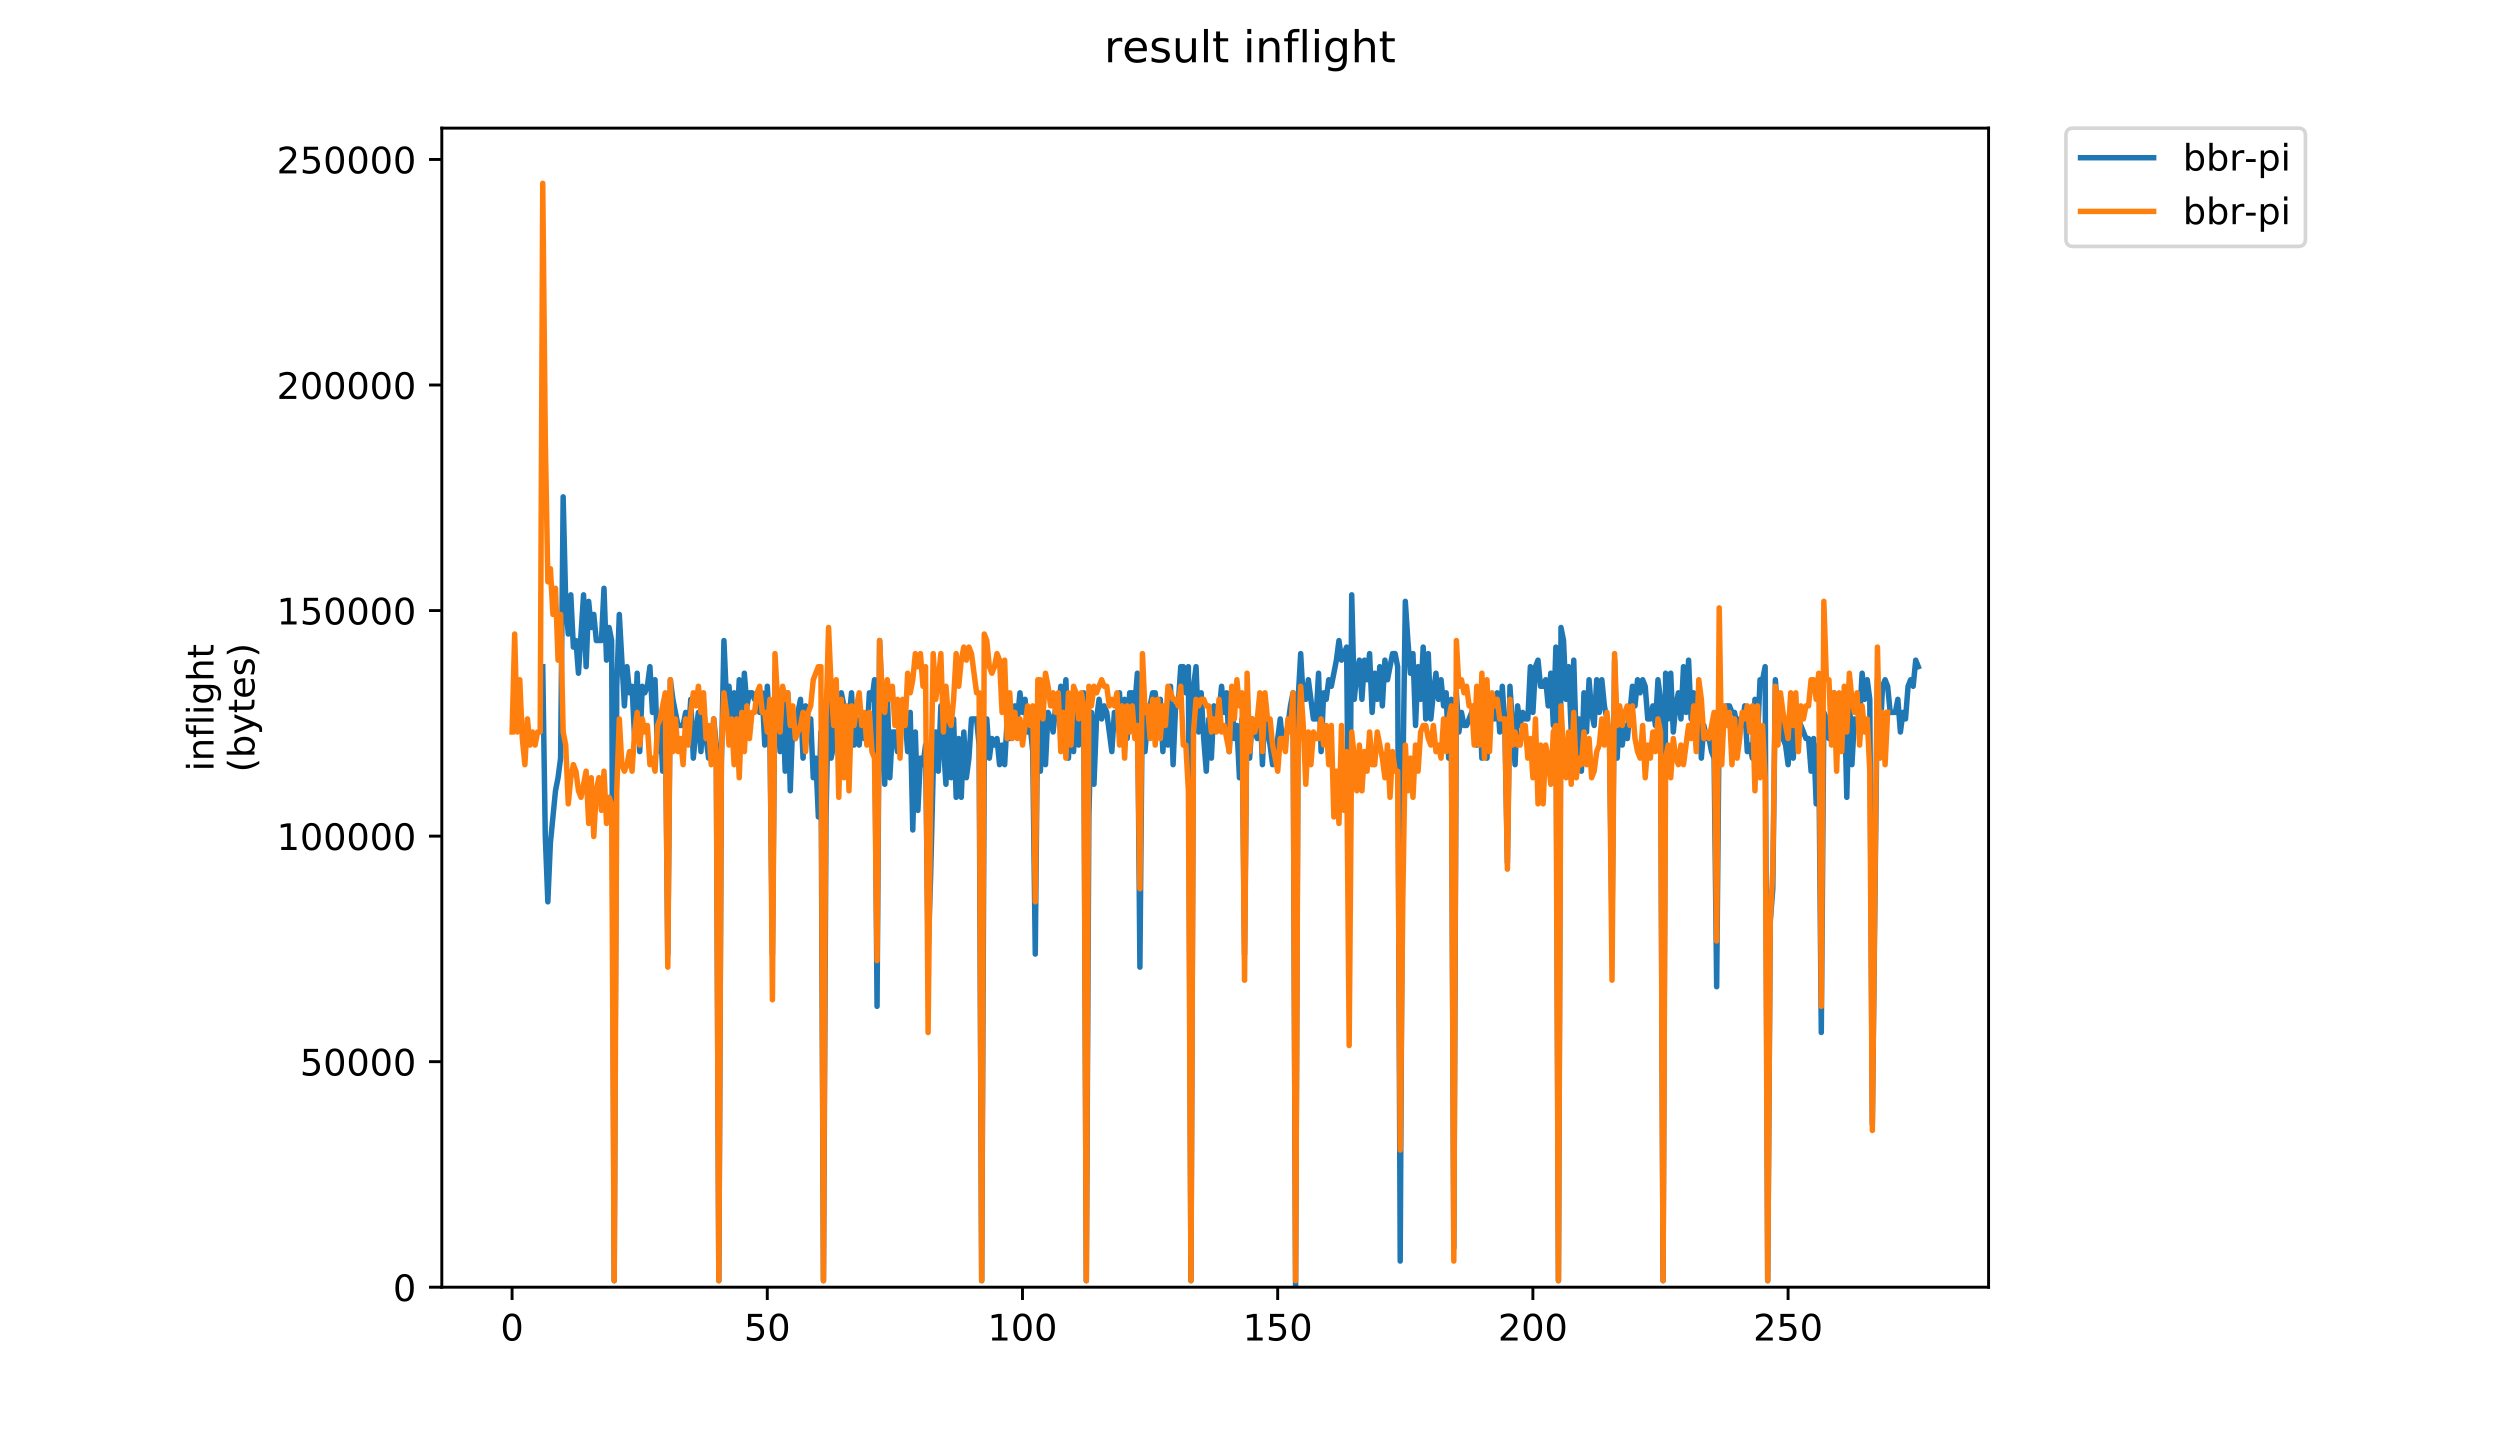 <?xml version="1.0" encoding="utf-8" standalone="no"?>
<!DOCTYPE svg PUBLIC "-//W3C//DTD SVG 1.1//EN"
  "http://www.w3.org/Graphics/SVG/1.1/DTD/svg11.dtd">
<!-- Created with matplotlib (https://matplotlib.org/) -->
<svg height="396pt" version="1.1" viewBox="0 0 684 396" width="684pt" xmlns="http://www.w3.org/2000/svg" xmlns:xlink="http://www.w3.org/1999/xlink">
 <defs>
  <style type="text/css">
*{stroke-linecap:butt;stroke-linejoin:round;}
  </style>
 </defs>
 <g id="figure_1">
  <g id="patch_1">
   <path d="M 0 396 
L 684 396 
L 684 0 
L 0 0 
z
" style="fill:#ffffff;"/>
  </g>
  <g id="axes_1">
   <g id="patch_2">
    <path d="M 120.879 352.174 
L 544.074 352.174 
L 544.074 35.062 
L 120.879 35.062 
z
" style="fill:#ffffff;"/>
   </g>
   <g id="matplotlib.axis_1">
    <g id="xtick_1">
     <g id="line2d_1">
      <defs>
       <path d="M 0 0 
L 0 3.5 
" id="me3e18c3181" style="stroke:#000000;stroke-width:0.8;"/>
      </defs>
      <g>
       <use style="stroke:#000000;stroke-width:0.8;" x="140.105" xlink:href="#me3e18c3181" y="352.174"/>
      </g>
     </g>
     <g id="text_1">
      <!-- 0 -->
      <defs>
       <path d="M 31.781 66.406 
Q 24.172 66.406 20.328 58.906 
Q 16.5 51.422 16.5 36.375 
Q 16.5 21.391 20.328 13.891 
Q 24.172 6.391 31.781 6.391 
Q 39.453 6.391 43.281 13.891 
Q 47.125 21.391 47.125 36.375 
Q 47.125 51.422 43.281 58.906 
Q 39.453 66.406 31.781 66.406 
z
M 31.781 74.219 
Q 44.047 74.219 50.516 64.516 
Q 56.984 54.828 56.984 36.375 
Q 56.984 17.969 50.516 8.266 
Q 44.047 -1.422 31.781 -1.422 
Q 19.531 -1.422 13.062 8.266 
Q 6.594 17.969 6.594 36.375 
Q 6.594 54.828 13.062 64.516 
Q 19.531 74.219 31.781 74.219 
z
" id="DejaVuSans-48"/>
      </defs>
      <g transform="translate(136.924 366.773)scale(0.1 -0.1)">
       <use xlink:href="#DejaVuSans-48"/>
      </g>
     </g>
    </g>
    <g id="xtick_2">
     <g id="line2d_2">
      <g>
       <use style="stroke:#000000;stroke-width:0.8;" x="209.928" xlink:href="#me3e18c3181" y="352.174"/>
      </g>
     </g>
     <g id="text_2">
      <!-- 50 -->
      <defs>
       <path d="M 10.797 72.906 
L 49.516 72.906 
L 49.516 64.594 
L 19.828 64.594 
L 19.828 46.734 
Q 21.969 47.469 24.109 47.828 
Q 26.266 48.188 28.422 48.188 
Q 40.625 48.188 47.75 41.5 
Q 54.891 34.812 54.891 23.391 
Q 54.891 11.625 47.562 5.094 
Q 40.234 -1.422 26.906 -1.422 
Q 22.312 -1.422 17.547 -0.641 
Q 12.797 0.141 7.719 1.703 
L 7.719 11.625 
Q 12.109 9.234 16.797 8.062 
Q 21.484 6.891 26.703 6.891 
Q 35.156 6.891 40.078 11.328 
Q 45.016 15.766 45.016 23.391 
Q 45.016 31 40.078 35.438 
Q 35.156 39.891 26.703 39.891 
Q 22.75 39.891 18.812 39.016 
Q 14.891 38.141 10.797 36.281 
z
" id="DejaVuSans-53"/>
      </defs>
      <g transform="translate(203.565 366.773)scale(0.1 -0.1)">
       <use xlink:href="#DejaVuSans-53"/>
       <use x="63.623" xlink:href="#DejaVuSans-48"/>
      </g>
     </g>
    </g>
    <g id="xtick_3">
     <g id="line2d_3">
      <g>
       <use style="stroke:#000000;stroke-width:0.8;" x="279.751" xlink:href="#me3e18c3181" y="352.174"/>
      </g>
     </g>
     <g id="text_3">
      <!-- 100 -->
      <defs>
       <path d="M 12.406 8.297 
L 28.516 8.297 
L 28.516 63.922 
L 10.984 60.406 
L 10.984 69.391 
L 28.422 72.906 
L 38.281 72.906 
L 38.281 8.297 
L 54.391 8.297 
L 54.391 0 
L 12.406 0 
z
" id="DejaVuSans-49"/>
      </defs>
      <g transform="translate(270.207 366.773)scale(0.1 -0.1)">
       <use xlink:href="#DejaVuSans-49"/>
       <use x="63.623" xlink:href="#DejaVuSans-48"/>
       <use x="127.246" xlink:href="#DejaVuSans-48"/>
      </g>
     </g>
    </g>
    <g id="xtick_4">
     <g id="line2d_4">
      <g>
       <use style="stroke:#000000;stroke-width:0.8;" x="349.574" xlink:href="#me3e18c3181" y="352.174"/>
      </g>
     </g>
     <g id="text_4">
      <!-- 150 -->
      <g transform="translate(340.03 366.773)scale(0.1 -0.1)">
       <use xlink:href="#DejaVuSans-49"/>
       <use x="63.623" xlink:href="#DejaVuSans-53"/>
       <use x="127.246" xlink:href="#DejaVuSans-48"/>
      </g>
     </g>
    </g>
    <g id="xtick_5">
     <g id="line2d_5">
      <g>
       <use style="stroke:#000000;stroke-width:0.8;" x="419.397" xlink:href="#me3e18c3181" y="352.174"/>
      </g>
     </g>
     <g id="text_5">
      <!-- 200 -->
      <defs>
       <path d="M 19.188 8.297 
L 53.609 8.297 
L 53.609 0 
L 7.328 0 
L 7.328 8.297 
Q 12.938 14.109 22.625 23.891 
Q 32.328 33.688 34.812 36.531 
Q 39.547 41.844 41.422 45.531 
Q 43.312 49.219 43.312 52.781 
Q 43.312 58.594 39.234 62.25 
Q 35.156 65.922 28.609 65.922 
Q 23.969 65.922 18.812 64.312 
Q 13.672 62.703 7.812 59.422 
L 7.812 69.391 
Q 13.766 71.781 18.938 73 
Q 24.125 74.219 28.422 74.219 
Q 39.75 74.219 46.484 68.547 
Q 53.219 62.891 53.219 53.422 
Q 53.219 48.922 51.531 44.891 
Q 49.859 40.875 45.406 35.406 
Q 44.188 33.984 37.641 27.219 
Q 31.109 20.453 19.188 8.297 
z
" id="DejaVuSans-50"/>
      </defs>
      <g transform="translate(409.853 366.773)scale(0.1 -0.1)">
       <use xlink:href="#DejaVuSans-50"/>
       <use x="63.623" xlink:href="#DejaVuSans-48"/>
       <use x="127.246" xlink:href="#DejaVuSans-48"/>
      </g>
     </g>
    </g>
    <g id="xtick_6">
     <g id="line2d_6">
      <g>
       <use style="stroke:#000000;stroke-width:0.8;" x="489.22" xlink:href="#me3e18c3181" y="352.174"/>
      </g>
     </g>
     <g id="text_6">
      <!-- 250 -->
      <g transform="translate(479.676 366.773)scale(0.1 -0.1)">
       <use xlink:href="#DejaVuSans-50"/>
       <use x="63.623" xlink:href="#DejaVuSans-53"/>
       <use x="127.246" xlink:href="#DejaVuSans-48"/>
      </g>
     </g>
    </g>
   </g>
   <g id="matplotlib.axis_2">
    <g id="ytick_1">
     <g id="line2d_7">
      <defs>
       <path d="M 0 0 
L -3.5 0 
" id="m2b95ca345d" style="stroke:#000000;stroke-width:0.8;"/>
      </defs>
      <g>
       <use style="stroke:#000000;stroke-width:0.8;" x="120.879" xlink:href="#m2b95ca345d" y="352.174"/>
      </g>
     </g>
     <g id="text_7">
      <!-- 0 -->
      <g transform="translate(107.516 355.973)scale(0.1 -0.1)">
       <use xlink:href="#DejaVuSans-48"/>
      </g>
     </g>
    </g>
    <g id="ytick_2">
     <g id="line2d_8">
      <g>
       <use style="stroke:#000000;stroke-width:0.8;" x="120.879" xlink:href="#m2b95ca345d" y="290.467"/>
      </g>
     </g>
     <g id="text_8">
      <!-- 50000 -->
      <g transform="translate(82.066 294.266)scale(0.1 -0.1)">
       <use xlink:href="#DejaVuSans-53"/>
       <use x="63.623" xlink:href="#DejaVuSans-48"/>
       <use x="127.246" xlink:href="#DejaVuSans-48"/>
       <use x="190.869" xlink:href="#DejaVuSans-48"/>
       <use x="254.492" xlink:href="#DejaVuSans-48"/>
      </g>
     </g>
    </g>
    <g id="ytick_3">
     <g id="line2d_9">
      <g>
       <use style="stroke:#000000;stroke-width:0.8;" x="120.879" xlink:href="#m2b95ca345d" y="228.759"/>
      </g>
     </g>
     <g id="text_9">
      <!-- 100000 -->
      <g transform="translate(75.704 232.558)scale(0.1 -0.1)">
       <use xlink:href="#DejaVuSans-49"/>
       <use x="63.623" xlink:href="#DejaVuSans-48"/>
       <use x="127.246" xlink:href="#DejaVuSans-48"/>
       <use x="190.869" xlink:href="#DejaVuSans-48"/>
       <use x="254.492" xlink:href="#DejaVuSans-48"/>
       <use x="318.115" xlink:href="#DejaVuSans-48"/>
      </g>
     </g>
    </g>
    <g id="ytick_4">
     <g id="line2d_10">
      <g>
       <use style="stroke:#000000;stroke-width:0.8;" x="120.879" xlink:href="#m2b95ca345d" y="167.052"/>
      </g>
     </g>
     <g id="text_10">
      <!-- 150000 -->
      <g transform="translate(75.704 170.851)scale(0.1 -0.1)">
       <use xlink:href="#DejaVuSans-49"/>
       <use x="63.623" xlink:href="#DejaVuSans-53"/>
       <use x="127.246" xlink:href="#DejaVuSans-48"/>
       <use x="190.869" xlink:href="#DejaVuSans-48"/>
       <use x="254.492" xlink:href="#DejaVuSans-48"/>
       <use x="318.115" xlink:href="#DejaVuSans-48"/>
      </g>
     </g>
    </g>
    <g id="ytick_5">
     <g id="line2d_11">
      <g>
       <use style="stroke:#000000;stroke-width:0.8;" x="120.879" xlink:href="#m2b95ca345d" y="105.344"/>
      </g>
     </g>
     <g id="text_11">
      <!-- 200000 -->
      <g transform="translate(75.704 109.144)scale(0.1 -0.1)">
       <use xlink:href="#DejaVuSans-50"/>
       <use x="63.623" xlink:href="#DejaVuSans-48"/>
       <use x="127.246" xlink:href="#DejaVuSans-48"/>
       <use x="190.869" xlink:href="#DejaVuSans-48"/>
       <use x="254.492" xlink:href="#DejaVuSans-48"/>
       <use x="318.115" xlink:href="#DejaVuSans-48"/>
      </g>
     </g>
    </g>
    <g id="ytick_6">
     <g id="line2d_12">
      <g>
       <use style="stroke:#000000;stroke-width:0.8;" x="120.879" xlink:href="#m2b95ca345d" y="43.637"/>
      </g>
     </g>
     <g id="text_12">
      <!-- 250000 -->
      <g transform="translate(75.704 47.436)scale(0.1 -0.1)">
       <use xlink:href="#DejaVuSans-50"/>
       <use x="63.623" xlink:href="#DejaVuSans-53"/>
       <use x="127.246" xlink:href="#DejaVuSans-48"/>
       <use x="190.869" xlink:href="#DejaVuSans-48"/>
       <use x="254.492" xlink:href="#DejaVuSans-48"/>
       <use x="318.115" xlink:href="#DejaVuSans-48"/>
      </g>
     </g>
    </g>
    <g id="text_13">
     <!-- inflight -->
     <defs>
      <path d="M 9.422 54.688 
L 18.406 54.688 
L 18.406 0 
L 9.422 0 
z
M 9.422 75.984 
L 18.406 75.984 
L 18.406 64.594 
L 9.422 64.594 
z
" id="DejaVuSans-105"/>
      <path d="M 54.891 33.016 
L 54.891 0 
L 45.906 0 
L 45.906 32.719 
Q 45.906 40.484 42.875 44.328 
Q 39.844 48.188 33.797 48.188 
Q 26.516 48.188 22.312 43.547 
Q 18.109 38.922 18.109 30.906 
L 18.109 0 
L 9.078 0 
L 9.078 54.688 
L 18.109 54.688 
L 18.109 46.188 
Q 21.344 51.125 25.703 53.562 
Q 30.078 56 35.797 56 
Q 45.219 56 50.047 50.172 
Q 54.891 44.344 54.891 33.016 
z
" id="DejaVuSans-110"/>
      <path d="M 37.109 75.984 
L 37.109 68.5 
L 28.516 68.5 
Q 23.688 68.5 21.797 66.547 
Q 19.922 64.594 19.922 59.516 
L 19.922 54.688 
L 34.719 54.688 
L 34.719 47.703 
L 19.922 47.703 
L 19.922 0 
L 10.891 0 
L 10.891 47.703 
L 2.297 47.703 
L 2.297 54.688 
L 10.891 54.688 
L 10.891 58.5 
Q 10.891 67.625 15.141 71.797 
Q 19.391 75.984 28.609 75.984 
z
" id="DejaVuSans-102"/>
      <path d="M 9.422 75.984 
L 18.406 75.984 
L 18.406 0 
L 9.422 0 
z
" id="DejaVuSans-108"/>
      <path d="M 45.406 27.984 
Q 45.406 37.75 41.375 43.109 
Q 37.359 48.484 30.078 48.484 
Q 22.859 48.484 18.828 43.109 
Q 14.797 37.75 14.797 27.984 
Q 14.797 18.266 18.828 12.891 
Q 22.859 7.516 30.078 7.516 
Q 37.359 7.516 41.375 12.891 
Q 45.406 18.266 45.406 27.984 
z
M 54.391 6.781 
Q 54.391 -7.172 48.188 -13.984 
Q 42 -20.797 29.203 -20.797 
Q 24.469 -20.797 20.266 -20.094 
Q 16.062 -19.391 12.109 -17.922 
L 12.109 -9.188 
Q 16.062 -11.328 19.922 -12.344 
Q 23.781 -13.375 27.781 -13.375 
Q 36.625 -13.375 41.016 -8.766 
Q 45.406 -4.156 45.406 5.172 
L 45.406 9.625 
Q 42.625 4.781 38.281 2.391 
Q 33.938 0 27.875 0 
Q 17.828 0 11.672 7.656 
Q 5.516 15.328 5.516 27.984 
Q 5.516 40.672 11.672 48.328 
Q 17.828 56 27.875 56 
Q 33.938 56 38.281 53.609 
Q 42.625 51.219 45.406 46.391 
L 45.406 54.688 
L 54.391 54.688 
z
" id="DejaVuSans-103"/>
      <path d="M 54.891 33.016 
L 54.891 0 
L 45.906 0 
L 45.906 32.719 
Q 45.906 40.484 42.875 44.328 
Q 39.844 48.188 33.797 48.188 
Q 26.516 48.188 22.312 43.547 
Q 18.109 38.922 18.109 30.906 
L 18.109 0 
L 9.078 0 
L 9.078 75.984 
L 18.109 75.984 
L 18.109 46.188 
Q 21.344 51.125 25.703 53.562 
Q 30.078 56 35.797 56 
Q 45.219 56 50.047 50.172 
Q 54.891 44.344 54.891 33.016 
z
" id="DejaVuSans-104"/>
      <path d="M 18.312 70.219 
L 18.312 54.688 
L 36.812 54.688 
L 36.812 47.703 
L 18.312 47.703 
L 18.312 18.016 
Q 18.312 11.328 20.141 9.422 
Q 21.969 7.516 27.594 7.516 
L 36.812 7.516 
L 36.812 0 
L 27.594 0 
Q 17.188 0 13.234 3.875 
Q 9.281 7.766 9.281 18.016 
L 9.281 47.703 
L 2.688 47.703 
L 2.688 54.688 
L 9.281 54.688 
L 9.281 70.219 
z
" id="DejaVuSans-116"/>
     </defs>
     <g transform="translate(58.426 211.018)rotate(-90)scale(0.1 -0.1)">
      <use xlink:href="#DejaVuSans-105"/>
      <use x="27.783" xlink:href="#DejaVuSans-110"/>
      <use x="91.162" xlink:href="#DejaVuSans-102"/>
      <use x="126.367" xlink:href="#DejaVuSans-108"/>
      <use x="154.15" xlink:href="#DejaVuSans-105"/>
      <use x="181.934" xlink:href="#DejaVuSans-103"/>
      <use x="245.41" xlink:href="#DejaVuSans-104"/>
      <use x="308.789" xlink:href="#DejaVuSans-116"/>
     </g>
     <!-- (bytes) -->
     <defs>
      <path d="M 31 75.875 
Q 24.469 64.656 21.281 53.656 
Q 18.109 42.672 18.109 31.391 
Q 18.109 20.125 21.312 9.062 
Q 24.516 -2 31 -13.188 
L 23.188 -13.188 
Q 15.875 -1.703 12.234 9.375 
Q 8.594 20.453 8.594 31.391 
Q 8.594 42.281 12.203 53.312 
Q 15.828 64.359 23.188 75.875 
z
" id="DejaVuSans-40"/>
      <path d="M 48.688 27.297 
Q 48.688 37.203 44.609 42.844 
Q 40.531 48.484 33.406 48.484 
Q 26.266 48.484 22.188 42.844 
Q 18.109 37.203 18.109 27.297 
Q 18.109 17.391 22.188 11.75 
Q 26.266 6.109 33.406 6.109 
Q 40.531 6.109 44.609 11.75 
Q 48.688 17.391 48.688 27.297 
z
M 18.109 46.391 
Q 20.953 51.266 25.266 53.625 
Q 29.594 56 35.594 56 
Q 45.562 56 51.781 48.094 
Q 58.016 40.188 58.016 27.297 
Q 58.016 14.406 51.781 6.484 
Q 45.562 -1.422 35.594 -1.422 
Q 29.594 -1.422 25.266 0.953 
Q 20.953 3.328 18.109 8.203 
L 18.109 0 
L 9.078 0 
L 9.078 75.984 
L 18.109 75.984 
z
" id="DejaVuSans-98"/>
      <path d="M 32.172 -5.078 
Q 28.375 -14.844 24.75 -17.812 
Q 21.141 -20.797 15.094 -20.797 
L 7.906 -20.797 
L 7.906 -13.281 
L 13.188 -13.281 
Q 16.891 -13.281 18.938 -11.516 
Q 21 -9.766 23.484 -3.219 
L 25.094 0.875 
L 2.984 54.688 
L 12.5 54.688 
L 29.594 11.922 
L 46.688 54.688 
L 56.203 54.688 
z
" id="DejaVuSans-121"/>
      <path d="M 56.203 29.594 
L 56.203 25.203 
L 14.891 25.203 
Q 15.484 15.922 20.484 11.062 
Q 25.484 6.203 34.422 6.203 
Q 39.594 6.203 44.453 7.469 
Q 49.312 8.734 54.109 11.281 
L 54.109 2.781 
Q 49.266 0.734 44.188 -0.344 
Q 39.109 -1.422 33.891 -1.422 
Q 20.797 -1.422 13.156 6.188 
Q 5.516 13.812 5.516 26.812 
Q 5.516 40.234 12.766 48.109 
Q 20.016 56 32.328 56 
Q 43.359 56 49.781 48.891 
Q 56.203 41.797 56.203 29.594 
z
M 47.219 32.234 
Q 47.125 39.594 43.094 43.984 
Q 39.062 48.391 32.422 48.391 
Q 24.906 48.391 20.391 44.141 
Q 15.875 39.891 15.188 32.172 
z
" id="DejaVuSans-101"/>
      <path d="M 44.281 53.078 
L 44.281 44.578 
Q 40.484 46.531 36.375 47.5 
Q 32.281 48.484 27.875 48.484 
Q 21.188 48.484 17.844 46.438 
Q 14.5 44.391 14.5 40.281 
Q 14.5 37.156 16.891 35.375 
Q 19.281 33.594 26.516 31.984 
L 29.594 31.297 
Q 39.156 29.25 43.188 25.516 
Q 47.219 21.781 47.219 15.094 
Q 47.219 7.469 41.188 3.016 
Q 35.156 -1.422 24.609 -1.422 
Q 20.219 -1.422 15.453 -0.562 
Q 10.688 0.297 5.422 2 
L 5.422 11.281 
Q 10.406 8.688 15.234 7.391 
Q 20.062 6.109 24.812 6.109 
Q 31.156 6.109 34.562 8.281 
Q 37.984 10.453 37.984 14.406 
Q 37.984 18.062 35.516 20.016 
Q 33.062 21.969 24.703 23.781 
L 21.578 24.516 
Q 13.234 26.266 9.516 29.906 
Q 5.812 33.547 5.812 39.891 
Q 5.812 47.609 11.281 51.797 
Q 16.75 56 26.812 56 
Q 31.781 56 36.172 55.266 
Q 40.578 54.547 44.281 53.078 
z
" id="DejaVuSans-115"/>
      <path d="M 8.016 75.875 
L 15.828 75.875 
Q 23.141 64.359 26.781 53.312 
Q 30.422 42.281 30.422 31.391 
Q 30.422 20.453 26.781 9.375 
Q 23.141 -1.703 15.828 -13.188 
L 8.016 -13.188 
Q 14.5 -2 17.703 9.062 
Q 20.906 20.125 20.906 31.391 
Q 20.906 42.672 17.703 53.656 
Q 14.5 64.656 8.016 75.875 
z
" id="DejaVuSans-41"/>
     </defs>
     <g transform="translate(69.624 211.295)rotate(-90)scale(0.1 -0.1)">
      <use xlink:href="#DejaVuSans-40"/>
      <use x="39.014" xlink:href="#DejaVuSans-98"/>
      <use x="102.49" xlink:href="#DejaVuSans-121"/>
      <use x="161.67" xlink:href="#DejaVuSans-116"/>
      <use x="200.879" xlink:href="#DejaVuSans-101"/>
      <use x="262.402" xlink:href="#DejaVuSans-115"/>
      <use x="314.502" xlink:href="#DejaVuSans-41"/>
     </g>
    </g>
   </g>
   <g id="line2d_13">
    <path clip-path="url(#pb519b2a4c5)" d="M 148.492 182.405 
L 149.19 228.868 
L 149.889 246.738 
L 150.587 230.655 
L 151.983 216.359 
L 152.681 212.784 
L 153.38 207.423 
L 154.078 135.941 
L 154.776 164.534 
L 155.474 173.469 
L 156.173 162.747 
L 156.871 177.043 
L 157.569 175.256 
L 158.267 184.192 
L 159.664 162.747 
L 160.362 182.405 
L 161.06 164.534 
L 161.758 171.682 
L 162.457 168.108 
L 163.155 175.256 
L 164.551 175.256 
L 165.25 160.96 
L 165.948 180.618 
L 166.646 171.682 
L 167.344 175.256 
L 168.043 350.387 
L 168.741 187.766 
L 169.439 168.108 
L 170.835 193.127 
L 171.534 182.405 
L 172.232 189.553 
L 172.93 187.766 
L 173.628 202.062 
L 174.327 184.192 
L 175.025 205.636 
L 175.723 187.766 
L 176.421 189.553 
L 177.12 187.766 
L 177.818 182.405 
L 178.516 194.914 
L 179.214 185.979 
L 179.912 205.636 
L 180.611 196.701 
L 181.309 210.997 
L 182.007 191.34 
L 182.705 261.035 
L 183.404 185.979 
L 184.102 191.34 
L 185.498 198.488 
L 186.895 198.488 
L 187.593 194.914 
L 188.291 202.062 
L 188.989 191.34 
L 189.688 207.423 
L 190.386 200.275 
L 191.084 194.914 
L 191.782 205.636 
L 192.481 193.127 
L 193.179 202.062 
L 193.877 207.423 
L 194.575 205.636 
L 195.273 196.701 
L 195.972 203.849 
L 196.67 350.387 
L 197.368 209.21 
L 198.066 175.256 
L 198.765 191.34 
L 199.463 187.766 
L 200.161 200.275 
L 200.859 189.553 
L 201.558 200.275 
L 202.256 185.979 
L 202.954 203.849 
L 203.652 184.192 
L 204.35 193.127 
L 205.049 189.553 
L 205.747 189.553 
L 206.445 191.34 
L 207.143 189.553 
L 207.842 194.914 
L 208.54 189.553 
L 209.238 203.849 
L 209.936 187.766 
L 210.635 200.275 
L 211.333 261.035 
L 212.031 184.192 
L 212.729 193.127 
L 213.427 205.636 
L 214.126 191.34 
L 214.824 210.997 
L 215.522 189.553 
L 216.22 216.359 
L 216.919 196.701 
L 217.617 202.062 
L 218.315 194.914 
L 219.013 191.34 
L 219.712 207.423 
L 220.41 193.127 
L 221.108 202.062 
L 221.806 196.701 
L 222.504 212.784 
L 223.203 207.423 
L 223.901 223.507 
L 224.599 200.275 
L 225.297 350.387 
L 225.996 223.507 
L 226.694 189.553 
L 227.392 207.423 
L 228.09 203.849 
L 228.788 191.34 
L 229.487 194.914 
L 230.185 189.553 
L 230.883 193.127 
L 232.28 196.701 
L 232.978 189.553 
L 233.676 203.849 
L 234.374 196.701 
L 235.073 203.849 
L 235.771 196.701 
L 236.469 202.062 
L 237.167 202.062 
L 237.865 189.553 
L 238.564 191.34 
L 239.262 185.979 
L 239.96 275.331 
L 240.658 175.256 
L 241.357 193.127 
L 242.055 214.571 
L 242.753 189.553 
L 243.451 212.784 
L 244.15 200.275 
L 244.848 200.275 
L 245.546 205.636 
L 246.244 193.127 
L 246.942 196.701 
L 247.641 196.701 
L 248.339 205.636 
L 249.037 194.914 
L 249.735 227.081 
L 250.434 200.275 
L 251.132 221.72 
L 251.83 207.423 
L 252.528 209.21 
L 253.227 203.849 
L 253.925 261.035 
L 254.623 239.59 
L 255.321 210.997 
L 256.019 200.275 
L 256.718 210.997 
L 257.416 193.127 
L 258.812 214.571 
L 259.511 194.914 
L 260.209 212.784 
L 260.907 196.701 
L 261.605 218.146 
L 262.303 202.062 
L 263.002 218.146 
L 263.7 200.275 
L 264.398 212.784 
L 265.096 207.423 
L 265.795 196.701 
L 267.191 196.701 
L 267.889 203.849 
L 268.588 350.387 
L 269.286 207.423 
L 269.984 196.701 
L 270.682 207.423 
L 271.38 202.062 
L 272.079 203.849 
L 272.777 202.062 
L 273.475 209.21 
L 274.173 203.849 
L 274.872 209.21 
L 275.57 196.701 
L 276.268 202.062 
L 276.966 194.914 
L 277.665 193.127 
L 278.363 196.701 
L 279.061 189.553 
L 279.759 194.914 
L 280.457 191.34 
L 281.156 200.275 
L 281.854 198.488 
L 282.552 205.636 
L 283.25 261.035 
L 283.949 189.553 
L 284.647 210.997 
L 285.345 196.701 
L 286.043 209.21 
L 286.742 194.914 
L 287.44 196.701 
L 288.138 200.275 
L 288.836 193.127 
L 289.534 194.914 
L 290.233 187.766 
L 290.931 194.914 
L 291.629 185.979 
L 292.327 207.423 
L 293.026 193.127 
L 293.724 205.636 
L 294.422 193.127 
L 295.12 203.849 
L 295.819 191.34 
L 296.517 189.553 
L 297.215 350.387 
L 297.913 223.507 
L 298.611 194.914 
L 299.31 214.571 
L 300.008 196.701 
L 300.706 191.34 
L 301.404 196.701 
L 302.103 193.127 
L 302.801 194.914 
L 304.197 205.636 
L 304.895 194.914 
L 305.594 198.488 
L 306.292 189.553 
L 306.99 202.062 
L 307.688 191.34 
L 308.387 202.062 
L 309.085 189.553 
L 309.783 189.553 
L 310.481 193.127 
L 311.18 184.192 
L 311.878 264.609 
L 312.576 185.979 
L 313.274 205.636 
L 313.972 196.701 
L 315.369 189.553 
L 316.067 189.553 
L 316.765 196.701 
L 317.464 191.34 
L 318.162 205.636 
L 318.86 194.914 
L 319.558 203.849 
L 320.257 187.766 
L 320.955 209.21 
L 321.653 193.127 
L 322.351 193.127 
L 323.049 182.405 
L 323.748 182.405 
L 324.446 189.553 
L 325.144 182.405 
L 325.842 350.387 
L 326.541 187.766 
L 327.239 182.405 
L 327.937 200.275 
L 328.635 189.553 
L 329.334 202.062 
L 330.032 210.997 
L 330.73 196.701 
L 331.428 207.423 
L 332.126 193.127 
L 332.825 194.914 
L 333.523 194.914 
L 334.221 187.766 
L 334.919 194.914 
L 335.618 189.553 
L 336.316 205.636 
L 337.014 191.34 
L 337.712 202.062 
L 338.411 198.488 
L 339.109 212.784 
L 339.807 196.701 
L 340.505 261.035 
L 341.203 189.553 
L 341.902 207.423 
L 342.6 196.701 
L 343.298 200.275 
L 343.996 202.062 
L 344.695 191.34 
L 345.393 209.21 
L 346.091 193.127 
L 346.789 200.275 
L 347.487 203.849 
L 348.186 209.21 
L 349.582 202.062 
L 350.28 196.701 
L 350.979 203.849 
L 351.677 202.062 
L 352.375 198.488 
L 353.073 193.127 
L 353.772 189.553 
L 354.47 352.174 
L 355.168 191.34 
L 355.866 178.831 
L 356.564 191.34 
L 357.263 191.34 
L 357.961 185.979 
L 359.357 196.701 
L 360.056 196.701 
L 360.754 184.192 
L 361.452 205.636 
L 362.15 189.553 
L 362.849 191.34 
L 363.547 185.979 
L 364.245 187.766 
L 365.641 180.618 
L 366.34 175.256 
L 367.038 180.618 
L 368.434 177.043 
L 369.133 253.887 
L 369.831 162.747 
L 370.529 191.34 
L 371.227 184.192 
L 371.926 180.618 
L 372.624 191.34 
L 373.322 180.618 
L 374.02 185.979 
L 374.718 178.831 
L 375.417 194.914 
L 376.115 184.192 
L 376.813 191.34 
L 377.511 182.405 
L 378.21 193.127 
L 378.908 180.618 
L 379.606 185.979 
L 381.002 178.831 
L 381.701 178.831 
L 382.399 182.405 
L 383.097 345.026 
L 383.795 214.571 
L 384.494 164.534 
L 385.192 175.256 
L 385.89 184.192 
L 386.588 178.831 
L 387.287 198.488 
L 387.985 182.405 
L 388.683 191.34 
L 389.381 177.043 
L 390.079 196.701 
L 390.778 178.831 
L 391.476 196.701 
L 392.174 189.553 
L 392.872 184.192 
L 393.571 191.34 
L 394.269 185.979 
L 394.967 193.127 
L 395.665 189.553 
L 396.364 207.423 
L 397.062 191.34 
L 397.76 341.452 
L 398.458 189.553 
L 399.156 200.275 
L 399.855 194.914 
L 400.553 198.488 
L 401.251 198.488 
L 403.346 193.127 
L 404.044 203.849 
L 404.742 191.34 
L 405.441 207.423 
L 406.139 193.127 
L 406.837 207.423 
L 407.535 193.127 
L 408.233 191.34 
L 408.932 196.701 
L 409.63 189.553 
L 410.328 200.275 
L 411.026 187.766 
L 411.725 198.488 
L 412.423 236.016 
L 413.121 187.766 
L 414.518 209.21 
L 415.216 193.127 
L 415.914 198.488 
L 416.612 194.914 
L 417.31 196.701 
L 418.009 196.701 
L 418.707 182.405 
L 419.405 194.914 
L 420.103 182.405 
L 420.802 180.618 
L 421.5 187.766 
L 422.198 187.766 
L 422.896 185.979 
L 423.594 193.127 
L 424.293 184.192 
L 424.991 198.488 
L 425.689 177.043 
L 426.387 350.387 
L 427.086 171.682 
L 427.784 175.256 
L 428.482 191.34 
L 429.18 182.405 
L 429.879 200.275 
L 430.577 180.618 
L 431.275 203.849 
L 431.973 196.701 
L 432.671 210.997 
L 433.37 189.553 
L 434.068 200.275 
L 434.766 185.979 
L 435.464 194.914 
L 436.163 198.488 
L 436.861 185.979 
L 437.559 194.914 
L 438.257 185.979 
L 438.956 193.127 
L 439.654 196.701 
L 440.352 202.062 
L 441.05 253.887 
L 441.748 180.618 
L 442.447 207.423 
L 443.145 194.914 
L 443.843 203.849 
L 444.541 198.488 
L 445.24 202.062 
L 446.636 187.766 
L 447.334 193.127 
L 448.033 185.979 
L 448.731 189.553 
L 449.429 185.979 
L 450.127 187.766 
L 450.825 196.701 
L 451.524 196.701 
L 452.222 193.127 
L 452.92 198.488 
L 453.618 185.979 
L 454.317 191.34 
L 455.015 350.387 
L 455.713 184.192 
L 456.411 196.701 
L 457.11 184.192 
L 457.808 200.275 
L 458.506 193.127 
L 459.204 189.553 
L 459.902 196.701 
L 460.601 182.405 
L 461.299 194.914 
L 461.997 180.618 
L 462.695 196.701 
L 463.394 189.553 
L 464.092 203.849 
L 464.79 193.127 
L 465.488 207.423 
L 466.186 198.488 
L 466.885 202.062 
L 467.583 202.062 
L 468.281 205.636 
L 468.979 207.423 
L 469.678 269.97 
L 470.376 194.914 
L 471.074 203.849 
L 471.772 194.914 
L 472.471 193.127 
L 473.169 193.127 
L 473.867 194.914 
L 474.565 194.914 
L 475.263 198.488 
L 475.962 196.701 
L 476.66 198.488 
L 477.358 193.127 
L 478.056 205.636 
L 478.755 203.849 
L 479.453 207.423 
L 480.151 191.34 
L 480.849 202.062 
L 481.548 185.979 
L 482.246 185.979 
L 482.944 182.405 
L 483.642 350.387 
L 484.34 252.099 
L 485.039 243.164 
L 485.737 185.979 
L 486.435 196.701 
L 487.133 193.127 
L 487.832 202.062 
L 488.53 203.849 
L 489.228 209.21 
L 489.926 198.488 
L 490.625 207.423 
L 491.323 198.488 
L 492.021 196.701 
L 494.116 202.062 
L 494.814 202.062 
L 495.512 210.997 
L 496.21 202.062 
L 496.909 219.933 
L 497.607 203.849 
L 498.305 282.479 
L 499.003 194.914 
L 499.701 196.701 
L 500.4 202.062 
L 501.098 202.062 
L 501.796 189.553 
L 502.494 194.914 
L 503.193 196.701 
L 503.891 202.062 
L 504.589 189.553 
L 505.287 218.146 
L 505.986 189.553 
L 506.684 209.21 
L 507.382 196.701 
L 508.08 198.488 
L 508.778 196.701 
L 509.477 184.192 
L 510.175 191.34 
L 510.873 185.979 
L 511.571 191.34 
L 512.27 307.498 
L 513.666 185.979 
L 514.364 202.062 
L 515.063 187.766 
L 515.761 185.979 
L 516.459 187.766 
L 517.157 194.914 
L 518.554 194.914 
L 519.252 191.34 
L 519.95 200.275 
L 520.648 194.914 
L 521.347 196.701 
L 522.045 187.766 
L 522.743 185.979 
L 523.441 187.766 
L 524.14 180.618 
L 524.838 182.405 
L 524.838 182.405 
" style="fill:none;stroke:#1f77b4;stroke-linecap:square;stroke-width:1.5;"/>
   </g>
   <g id="line2d_14">
    <path clip-path="url(#pb519b2a4c5)" d="M 140.115 200.275 
L 140.813 173.469 
L 141.511 200.275 
L 142.209 185.979 
L 142.908 202.062 
L 143.606 209.21 
L 144.304 196.701 
L 145.002 203.849 
L 145.701 200.275 
L 146.399 203.849 
L 147.097 200.275 
L 147.795 200.275 
L 148.493 50.163 
L 149.192 119.858 
L 149.89 159.173 
L 150.588 155.599 
L 151.286 168.108 
L 151.985 160.96 
L 152.683 180.618 
L 153.381 168.108 
L 154.079 200.275 
L 154.778 203.849 
L 155.476 219.933 
L 156.174 212.784 
L 156.872 209.21 
L 157.57 210.997 
L 158.269 216.359 
L 158.967 218.146 
L 160.363 210.997 
L 161.062 225.294 
L 161.76 212.784 
L 162.458 228.868 
L 163.156 216.359 
L 163.855 212.784 
L 164.553 221.72 
L 165.251 210.997 
L 165.949 225.294 
L 166.647 218.146 
L 167.346 219.933 
L 168.044 350.387 
L 168.742 216.359 
L 169.44 196.701 
L 170.139 209.21 
L 170.837 210.997 
L 171.535 209.21 
L 172.233 205.636 
L 172.932 210.997 
L 173.63 200.275 
L 174.328 194.914 
L 175.026 203.849 
L 175.724 196.701 
L 176.423 200.275 
L 177.121 198.488 
L 177.819 209.21 
L 178.517 207.423 
L 179.216 210.997 
L 179.914 198.488 
L 180.612 196.701 
L 182.009 189.553 
L 182.707 264.609 
L 183.405 185.979 
L 184.103 205.636 
L 184.801 196.701 
L 185.5 205.636 
L 186.198 202.062 
L 186.896 209.21 
L 187.594 196.701 
L 188.293 203.849 
L 188.991 194.914 
L 189.689 189.553 
L 190.387 193.127 
L 191.085 187.766 
L 191.784 194.914 
L 192.482 189.553 
L 193.18 202.062 
L 193.878 198.488 
L 194.577 209.21 
L 195.275 196.701 
L 195.973 207.423 
L 196.671 350.387 
L 197.37 205.636 
L 198.068 189.553 
L 198.766 194.914 
L 199.464 203.849 
L 200.162 196.701 
L 200.861 209.21 
L 201.559 196.701 
L 202.257 212.784 
L 202.955 194.914 
L 203.654 205.636 
L 204.352 193.127 
L 205.05 202.062 
L 205.748 194.914 
L 206.447 194.914 
L 207.145 189.553 
L 207.843 187.766 
L 208.541 194.914 
L 209.239 194.914 
L 209.938 200.275 
L 210.636 191.34 
L 211.334 273.544 
L 212.032 178.831 
L 212.731 191.34 
L 213.429 200.275 
L 214.127 187.766 
L 214.825 191.34 
L 215.524 189.553 
L 216.222 198.488 
L 216.92 193.127 
L 217.618 202.062 
L 219.015 198.488 
L 219.713 194.914 
L 220.411 205.636 
L 221.109 194.914 
L 221.808 193.127 
L 222.506 185.979 
L 223.902 182.405 
L 224.601 182.405 
L 225.299 350.387 
L 225.997 196.701 
L 226.695 171.682 
L 227.393 187.766 
L 228.092 198.488 
L 228.79 185.979 
L 229.488 218.146 
L 230.186 191.34 
L 230.885 212.784 
L 231.583 193.127 
L 232.281 216.359 
L 232.979 193.127 
L 233.677 198.488 
L 234.376 193.127 
L 235.074 189.553 
L 235.772 198.488 
L 236.47 194.914 
L 237.169 203.849 
L 237.867 194.914 
L 238.565 205.636 
L 239.263 207.423 
L 239.962 262.822 
L 240.66 175.256 
L 241.358 189.553 
L 242.056 194.914 
L 242.754 185.979 
L 243.453 191.34 
L 244.151 187.766 
L 244.849 198.488 
L 245.547 191.34 
L 246.246 207.423 
L 246.944 191.34 
L 247.642 198.488 
L 248.34 184.192 
L 249.039 189.553 
L 249.737 185.979 
L 250.435 178.831 
L 251.133 182.405 
L 251.831 178.831 
L 252.53 187.766 
L 253.228 182.405 
L 253.926 282.479 
L 254.624 218.146 
L 255.323 178.831 
L 256.021 191.34 
L 256.719 185.979 
L 257.417 178.831 
L 258.116 200.275 
L 258.814 187.766 
L 259.512 196.701 
L 260.21 198.488 
L 260.908 191.34 
L 261.607 178.831 
L 262.305 187.766 
L 263.003 180.618 
L 263.701 177.043 
L 264.4 180.618 
L 265.098 177.043 
L 265.796 178.831 
L 267.192 189.553 
L 267.891 189.553 
L 268.589 350.387 
L 269.287 173.469 
L 269.985 175.256 
L 270.684 182.405 
L 271.382 184.192 
L 272.08 182.405 
L 272.778 178.831 
L 273.477 180.618 
L 274.175 194.914 
L 274.873 180.618 
L 275.571 202.062 
L 276.269 189.553 
L 276.968 202.062 
L 277.666 194.914 
L 278.364 202.062 
L 279.062 196.701 
L 279.761 203.849 
L 281.157 193.127 
L 281.855 198.488 
L 282.554 193.127 
L 283.252 246.738 
L 283.95 185.979 
L 284.648 185.979 
L 285.346 196.701 
L 286.045 184.192 
L 286.743 187.766 
L 287.441 193.127 
L 288.139 189.553 
L 288.838 194.914 
L 289.536 189.553 
L 290.234 205.636 
L 290.932 194.914 
L 291.631 207.423 
L 292.329 189.553 
L 293.027 203.849 
L 293.725 187.766 
L 294.423 189.553 
L 295.122 196.701 
L 295.82 189.553 
L 296.518 193.127 
L 297.216 350.387 
L 297.915 187.766 
L 298.613 193.127 
L 299.311 187.766 
L 300.009 189.553 
L 301.406 185.979 
L 302.104 187.766 
L 302.802 187.766 
L 303.5 193.127 
L 304.199 191.34 
L 304.897 193.127 
L 305.595 189.553 
L 306.293 203.849 
L 306.992 193.127 
L 307.69 207.423 
L 308.388 193.127 
L 309.086 200.275 
L 309.784 193.127 
L 310.483 202.062 
L 311.181 198.488 
L 311.879 243.164 
L 312.577 178.831 
L 313.276 194.914 
L 313.974 193.127 
L 314.672 202.062 
L 315.37 191.34 
L 316.069 203.849 
L 316.767 191.34 
L 317.465 202.062 
L 318.163 193.127 
L 318.861 198.488 
L 319.56 187.766 
L 320.956 191.34 
L 321.654 191.34 
L 322.353 193.127 
L 323.051 187.766 
L 323.749 203.849 
L 324.447 203.849 
L 325.146 216.359 
L 325.844 350.387 
L 326.542 200.275 
L 327.24 191.34 
L 327.938 193.127 
L 328.637 191.34 
L 329.335 191.34 
L 330.033 193.127 
L 330.731 193.127 
L 331.43 200.275 
L 332.128 196.701 
L 332.826 200.275 
L 333.524 191.34 
L 334.223 200.275 
L 334.921 198.488 
L 336.317 205.636 
L 337.015 187.766 
L 337.714 196.701 
L 338.412 185.979 
L 339.11 193.127 
L 339.808 189.553 
L 340.507 268.183 
L 341.205 184.192 
L 341.903 205.636 
L 342.601 196.701 
L 343.3 200.275 
L 343.998 196.701 
L 344.696 189.553 
L 345.394 205.636 
L 346.092 189.553 
L 346.791 196.701 
L 347.489 196.701 
L 348.187 203.849 
L 349.584 210.997 
L 350.282 202.062 
L 350.98 202.062 
L 351.678 205.636 
L 352.376 196.701 
L 353.075 200.275 
L 353.773 189.553 
L 354.471 350.387 
L 355.169 203.849 
L 355.868 187.766 
L 356.566 198.488 
L 357.264 214.571 
L 357.962 200.275 
L 358.661 209.21 
L 359.359 200.275 
L 360.057 202.062 
L 360.755 202.062 
L 361.453 196.701 
L 362.152 203.849 
L 362.85 198.488 
L 363.548 209.21 
L 364.246 198.488 
L 364.945 223.507 
L 365.643 210.997 
L 366.341 225.294 
L 367.039 198.488 
L 367.738 221.72 
L 368.436 205.636 
L 369.134 286.053 
L 369.832 200.275 
L 370.53 207.423 
L 371.229 216.359 
L 371.927 203.849 
L 372.625 216.359 
L 373.323 205.636 
L 374.022 210.997 
L 374.72 200.275 
L 375.418 209.21 
L 376.116 209.21 
L 376.815 200.275 
L 378.211 207.423 
L 378.909 212.784 
L 379.607 203.849 
L 380.306 218.146 
L 381.004 205.636 
L 381.702 210.997 
L 382.4 210.997 
L 383.099 314.646 
L 383.797 246.738 
L 384.495 203.849 
L 385.193 216.359 
L 385.891 207.423 
L 386.59 218.146 
L 387.288 203.849 
L 387.986 210.997 
L 388.684 200.275 
L 389.383 198.488 
L 390.081 198.488 
L 390.779 202.062 
L 391.477 203.849 
L 392.176 198.488 
L 392.874 205.636 
L 393.572 203.849 
L 394.27 207.423 
L 394.968 196.701 
L 395.667 205.636 
L 396.365 196.701 
L 397.063 193.127 
L 397.761 345.026 
L 398.46 175.256 
L 399.158 187.766 
L 399.856 185.979 
L 400.554 189.553 
L 401.253 187.766 
L 401.951 193.127 
L 402.649 193.127 
L 403.347 203.849 
L 404.045 187.766 
L 404.744 203.849 
L 405.442 184.192 
L 406.14 207.423 
L 406.838 185.979 
L 407.537 205.636 
L 408.235 189.553 
L 408.933 193.127 
L 409.631 191.34 
L 410.33 196.701 
L 411.726 196.701 
L 412.424 237.803 
L 413.122 191.34 
L 413.821 203.849 
L 414.519 200.275 
L 415.217 203.849 
L 415.915 203.849 
L 416.614 198.488 
L 417.312 198.488 
L 418.01 207.423 
L 418.708 202.062 
L 419.407 212.784 
L 420.105 196.701 
L 420.803 219.933 
L 421.501 203.849 
L 422.199 219.933 
L 422.898 203.849 
L 423.596 207.423 
L 424.294 214.571 
L 424.992 200.275 
L 425.691 198.488 
L 426.389 350.387 
L 427.087 193.127 
L 427.785 205.636 
L 428.483 212.784 
L 429.182 200.275 
L 429.88 214.571 
L 430.578 194.914 
L 431.276 212.784 
L 431.975 207.423 
L 432.673 209.21 
L 433.371 200.275 
L 434.069 209.21 
L 434.768 202.062 
L 435.466 212.784 
L 436.164 210.997 
L 436.862 205.636 
L 437.56 203.849 
L 438.259 196.701 
L 438.957 203.849 
L 439.655 194.914 
L 440.353 202.062 
L 441.052 268.183 
L 441.75 178.831 
L 442.448 198.488 
L 443.146 193.127 
L 443.845 198.488 
L 444.543 194.914 
L 445.241 193.127 
L 445.939 198.488 
L 446.637 193.127 
L 447.336 202.062 
L 448.034 205.636 
L 448.732 207.423 
L 449.43 198.488 
L 450.129 212.784 
L 450.827 203.849 
L 451.525 207.423 
L 452.223 200.275 
L 452.922 205.636 
L 453.62 196.701 
L 454.318 200.275 
L 455.016 350.387 
L 455.714 207.423 
L 456.413 203.849 
L 457.111 212.784 
L 457.809 202.062 
L 458.507 207.423 
L 459.206 209.21 
L 459.904 203.849 
L 460.602 209.21 
L 461.999 198.488 
L 462.697 202.062 
L 463.395 193.127 
L 464.093 205.636 
L 464.791 185.979 
L 465.49 191.34 
L 466.188 202.062 
L 466.886 200.275 
L 467.584 202.062 
L 468.981 194.914 
L 469.679 257.461 
L 470.377 166.321 
L 471.075 209.21 
L 471.774 193.127 
L 472.472 198.488 
L 473.17 194.914 
L 473.868 209.21 
L 474.567 196.701 
L 475.265 207.423 
L 475.963 202.062 
L 476.661 194.914 
L 477.36 196.701 
L 478.058 193.127 
L 478.756 200.275 
L 479.454 193.127 
L 480.152 216.359 
L 480.851 193.127 
L 481.549 212.784 
L 482.247 198.488 
L 482.945 212.784 
L 483.644 350.387 
L 484.342 252.099 
L 485.04 237.803 
L 485.738 187.766 
L 486.437 203.849 
L 487.135 189.553 
L 487.833 194.914 
L 489.229 202.062 
L 489.928 189.553 
L 490.626 198.488 
L 491.324 189.553 
L 492.022 205.636 
L 492.721 193.127 
L 493.419 196.701 
L 494.117 193.127 
L 494.815 193.127 
L 495.514 185.979 
L 496.212 185.979 
L 496.91 191.34 
L 497.608 184.192 
L 498.306 275.331 
L 499.005 164.534 
L 499.703 185.979 
L 500.401 185.979 
L 501.099 203.849 
L 501.798 189.553 
L 502.496 210.997 
L 503.194 189.553 
L 503.892 205.636 
L 504.59 187.766 
L 505.289 200.275 
L 505.987 184.192 
L 506.685 191.34 
L 507.383 194.914 
L 508.082 189.553 
L 508.78 203.849 
L 509.478 193.127 
L 510.176 200.275 
L 510.875 196.701 
L 511.573 210.997 
L 512.271 309.285 
L 513.667 177.043 
L 514.366 207.423 
L 515.064 194.914 
L 515.762 209.21 
L 516.46 194.914 
L 516.46 194.914 
" style="fill:none;stroke:#ff7f0e;stroke-linecap:square;stroke-width:1.5;"/>
   </g>
   <g id="patch_3">
    <path d="M 120.879 352.174 
L 120.879 35.062 
" style="fill:none;stroke:#000000;stroke-linecap:square;stroke-linejoin:miter;stroke-width:0.8;"/>
   </g>
   <g id="patch_4">
    <path d="M 544.074 352.174 
L 544.074 35.062 
" style="fill:none;stroke:#000000;stroke-linecap:square;stroke-linejoin:miter;stroke-width:0.8;"/>
   </g>
   <g id="patch_5">
    <path d="M 120.879 352.174 
L 544.074 352.174 
" style="fill:none;stroke:#000000;stroke-linecap:square;stroke-linejoin:miter;stroke-width:0.8;"/>
   </g>
   <g id="patch_6">
    <path d="M 120.879 35.062 
L 544.074 35.062 
" style="fill:none;stroke:#000000;stroke-linecap:square;stroke-linejoin:miter;stroke-width:0.8;"/>
   </g>
   <g id="legend_1">
    <g id="patch_7">
     <path d="M 567.234 67.419 
L 628.766 67.419 
Q 630.766 67.419 630.766 65.419 
L 630.766 37.062 
Q 630.766 35.062 628.766 35.062 
L 567.234 35.062 
Q 565.234 35.062 565.234 37.062 
L 565.234 65.419 
Q 565.234 67.419 567.234 67.419 
z
" style="fill:#ffffff;opacity:0.8;stroke:#cccccc;stroke-linejoin:miter;"/>
    </g>
    <g id="line2d_15">
     <path d="M 569.234 43.161 
L 589.234 43.161 
" style="fill:none;stroke:#1f77b4;stroke-linecap:square;stroke-width:1.5;"/>
    </g>
    <g id="line2d_16"/>
    <g id="text_14">
     <!-- bbr-pi -->
     <defs>
      <path d="M 41.109 46.297 
Q 39.594 47.172 37.812 47.578 
Q 36.031 48 33.891 48 
Q 26.266 48 22.188 43.047 
Q 18.109 38.094 18.109 28.812 
L 18.109 0 
L 9.078 0 
L 9.078 54.688 
L 18.109 54.688 
L 18.109 46.188 
Q 20.953 51.172 25.484 53.578 
Q 30.031 56 36.531 56 
Q 37.453 56 38.578 55.875 
Q 39.703 55.766 41.062 55.516 
z
" id="DejaVuSans-114"/>
      <path d="M 4.891 31.391 
L 31.203 31.391 
L 31.203 23.391 
L 4.891 23.391 
z
" id="DejaVuSans-45"/>
      <path d="M 18.109 8.203 
L 18.109 -20.797 
L 9.078 -20.797 
L 9.078 54.688 
L 18.109 54.688 
L 18.109 46.391 
Q 20.953 51.266 25.266 53.625 
Q 29.594 56 35.594 56 
Q 45.562 56 51.781 48.094 
Q 58.016 40.188 58.016 27.297 
Q 58.016 14.406 51.781 6.484 
Q 45.562 -1.422 35.594 -1.422 
Q 29.594 -1.422 25.266 0.953 
Q 20.953 3.328 18.109 8.203 
z
M 48.688 27.297 
Q 48.688 37.203 44.609 42.844 
Q 40.531 48.484 33.406 48.484 
Q 26.266 48.484 22.188 42.844 
Q 18.109 37.203 18.109 27.297 
Q 18.109 17.391 22.188 11.75 
Q 26.266 6.109 33.406 6.109 
Q 40.531 6.109 44.609 11.75 
Q 48.688 17.391 48.688 27.297 
z
" id="DejaVuSans-112"/>
     </defs>
     <g transform="translate(597.234 46.661)scale(0.1 -0.1)">
      <use xlink:href="#DejaVuSans-98"/>
      <use x="63.477" xlink:href="#DejaVuSans-98"/>
      <use x="126.953" xlink:href="#DejaVuSans-114"/>
      <use x="167.973" xlink:href="#DejaVuSans-45"/>
      <use x="204.057" xlink:href="#DejaVuSans-112"/>
      <use x="267.533" xlink:href="#DejaVuSans-105"/>
     </g>
    </g>
    <g id="line2d_17">
     <path d="M 569.234 57.839 
L 589.234 57.839 
" style="fill:none;stroke:#ff7f0e;stroke-linecap:square;stroke-width:1.5;"/>
    </g>
    <g id="line2d_18"/>
    <g id="text_15">
     <!-- bbr-pi -->
     <g transform="translate(597.234 61.339)scale(0.1 -0.1)">
      <use xlink:href="#DejaVuSans-98"/>
      <use x="63.477" xlink:href="#DejaVuSans-98"/>
      <use x="126.953" xlink:href="#DejaVuSans-114"/>
      <use x="167.973" xlink:href="#DejaVuSans-45"/>
      <use x="204.057" xlink:href="#DejaVuSans-112"/>
      <use x="267.533" xlink:href="#DejaVuSans-105"/>
     </g>
    </g>
   </g>
  </g>
  <g id="text_16">
   <!-- result inflight -->
   <defs>
    <path d="M 8.5 21.578 
L 8.5 54.688 
L 17.484 54.688 
L 17.484 21.922 
Q 17.484 14.156 20.5 10.266 
Q 23.531 6.391 29.594 6.391 
Q 36.859 6.391 41.078 11.031 
Q 45.312 15.672 45.312 23.688 
L 45.312 54.688 
L 54.297 54.688 
L 54.297 0 
L 45.312 0 
L 45.312 8.406 
Q 42.047 3.422 37.719 1 
Q 33.406 -1.422 27.688 -1.422 
Q 18.266 -1.422 13.375 4.438 
Q 8.5 10.297 8.5 21.578 
z
M 31.109 56 
z
" id="DejaVuSans-117"/>
    <path id="DejaVuSans-32"/>
   </defs>
   <g transform="translate(302.11 17.038)scale(0.12 -0.12)">
    <use xlink:href="#DejaVuSans-114"/>
    <use x="41.082" xlink:href="#DejaVuSans-101"/>
    <use x="102.605" xlink:href="#DejaVuSans-115"/>
    <use x="154.705" xlink:href="#DejaVuSans-117"/>
    <use x="218.084" xlink:href="#DejaVuSans-108"/>
    <use x="245.867" xlink:href="#DejaVuSans-116"/>
    <use x="285.076" xlink:href="#DejaVuSans-32"/>
    <use x="316.863" xlink:href="#DejaVuSans-105"/>
    <use x="344.646" xlink:href="#DejaVuSans-110"/>
    <use x="408.025" xlink:href="#DejaVuSans-102"/>
    <use x="443.23" xlink:href="#DejaVuSans-108"/>
    <use x="471.014" xlink:href="#DejaVuSans-105"/>
    <use x="498.797" xlink:href="#DejaVuSans-103"/>
    <use x="562.273" xlink:href="#DejaVuSans-104"/>
    <use x="625.652" xlink:href="#DejaVuSans-116"/>
   </g>
  </g>
 </g>
 <defs>
  <clipPath id="pb519b2a4c5">
   <rect height="317.112" width="423.195" x="120.879" y="35.062"/>
  </clipPath>
 </defs>
</svg>
